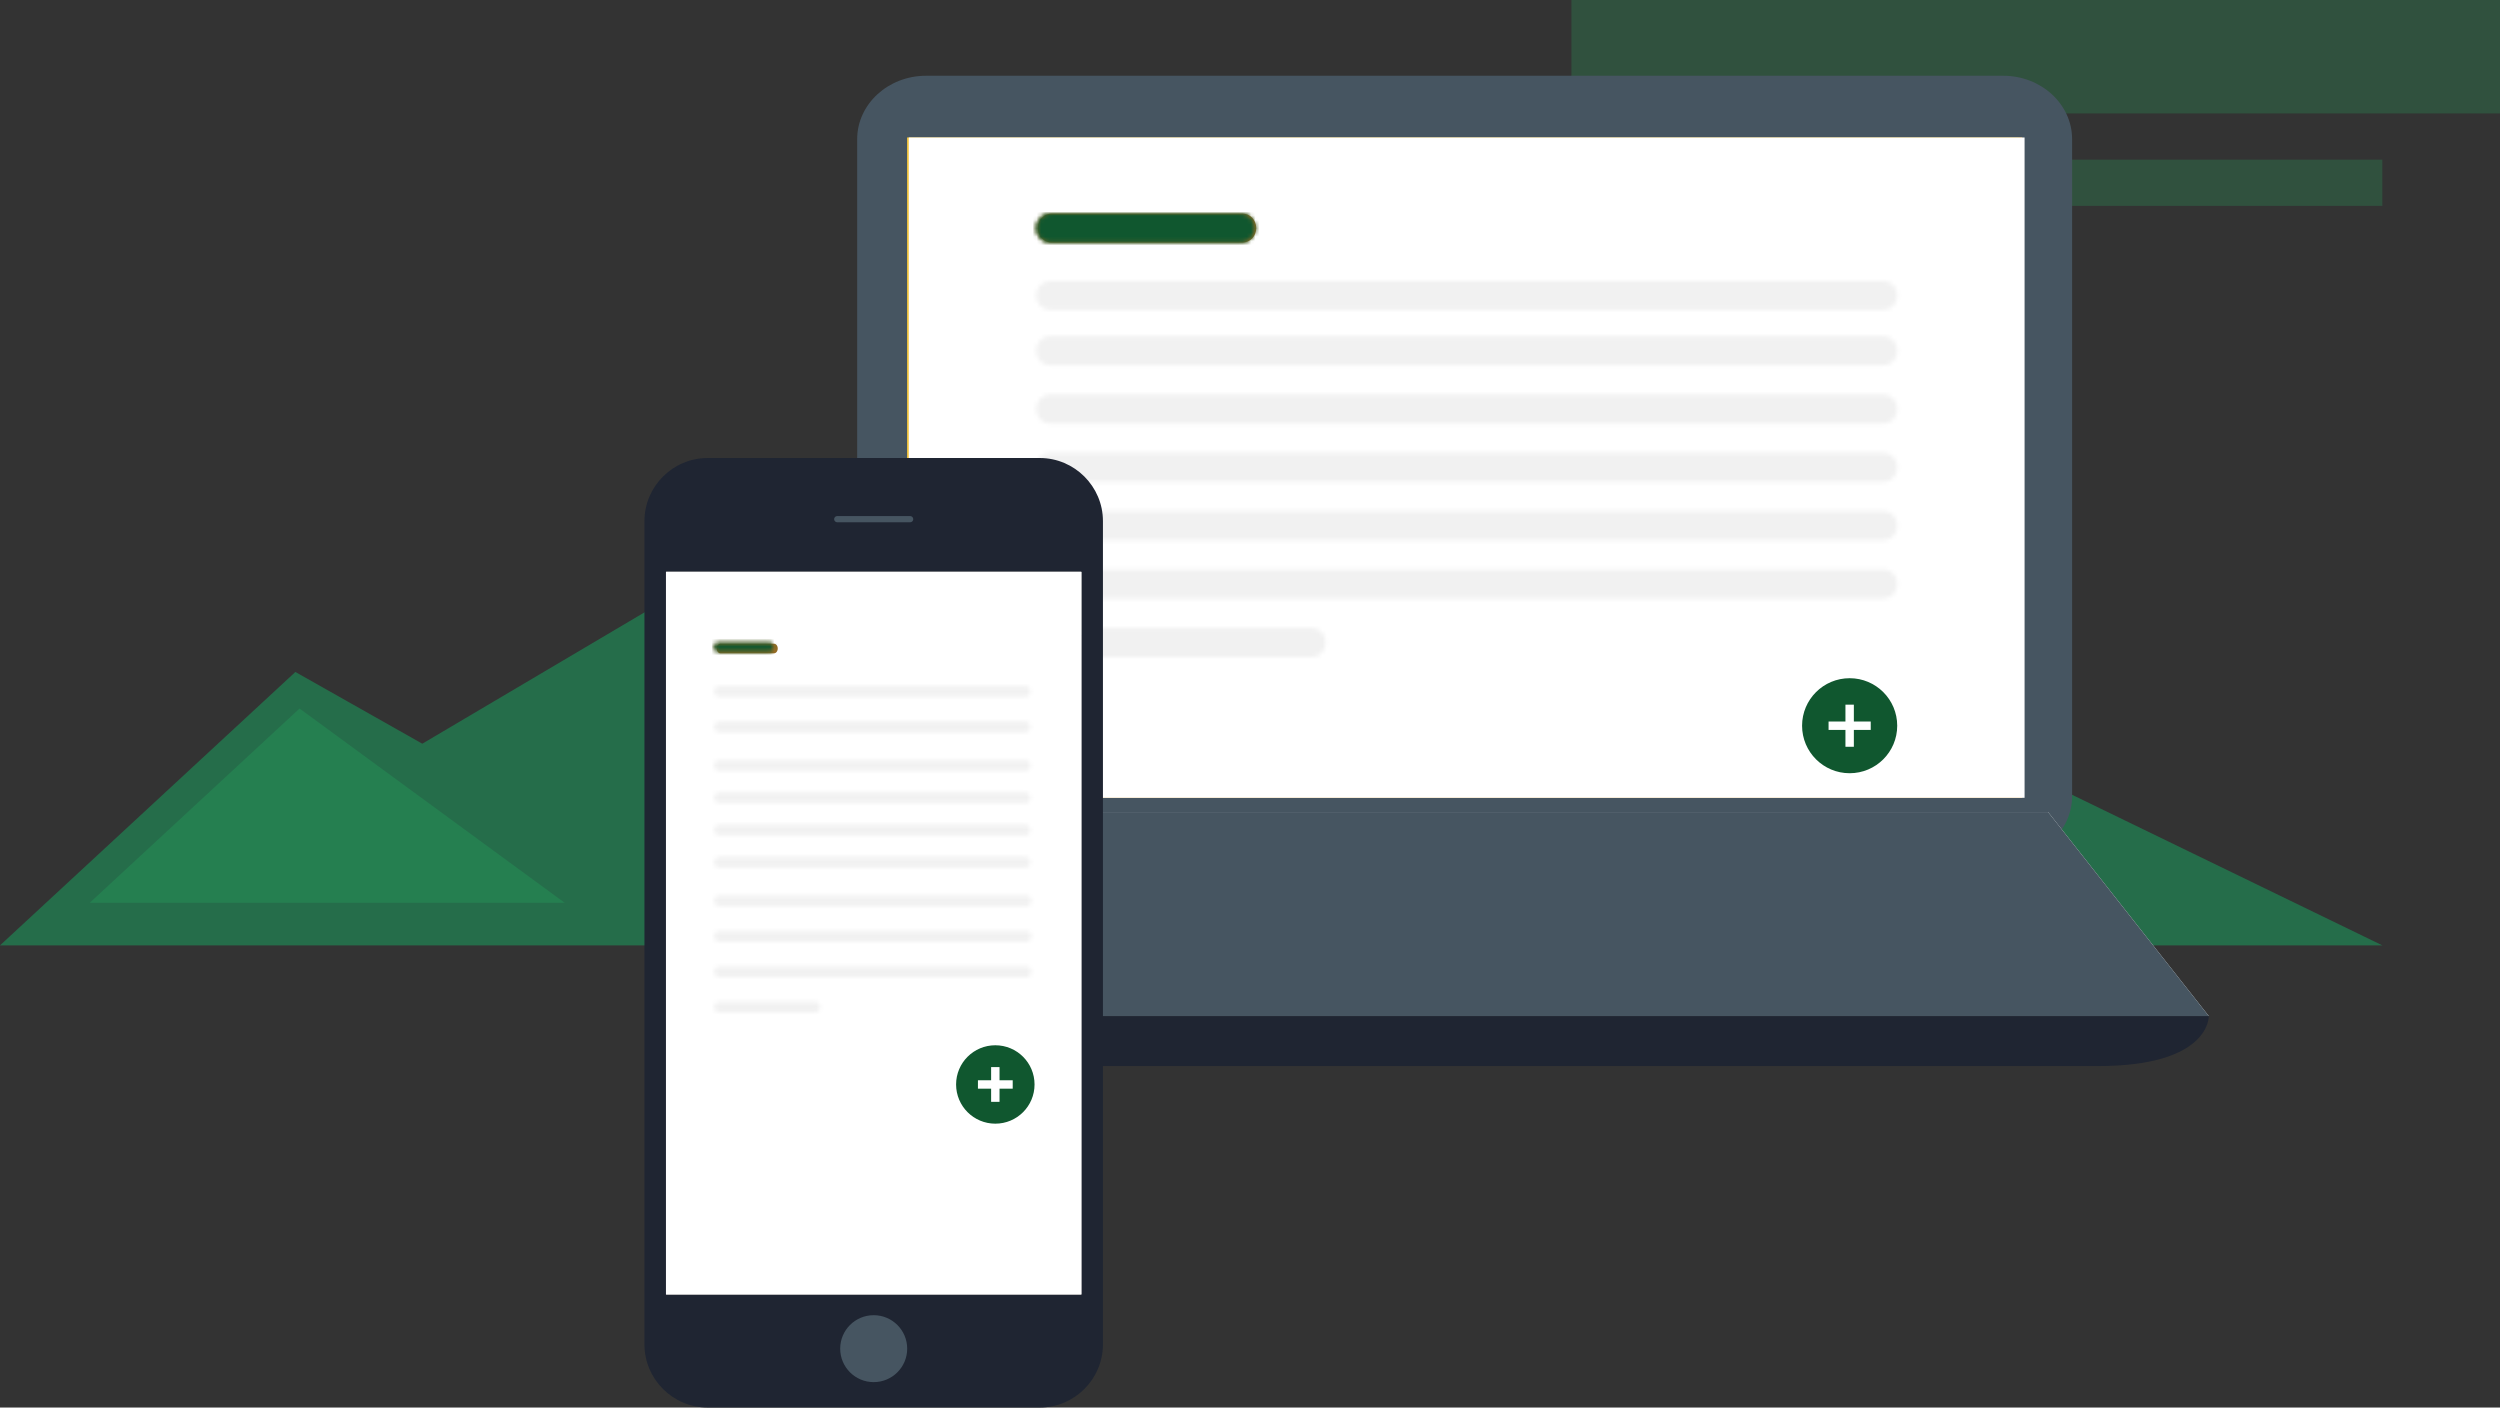 <?xml version="1.0" encoding="UTF-8"?>
<svg width="595px" height="335px" viewBox="0 0 595 335" version="1.1" xmlns="http://www.w3.org/2000/svg" xmlns:xlink="http://www.w3.org/1999/xlink">
    <rect x="0" y="0" width="595" height="335" fill="#333333" stroke="none"/>
    <!-- Generator: Sketch 50.2 (55047) - http://www.bohemiancoding.com/sketch -->
    <title>Specific</title>
    <desc>Created with Sketch.</desc>
    <defs>
        <path d="M3.602,0.069 C1.807,0.069 0.352,1.624 0.352,3.542 C0.352,5.459 1.807,7.014 3.602,7.014 L66.007,7.014 C67.801,7.014 69.257,5.459 69.257,3.542 C69.257,1.624 67.801,0.069 66.007,0.069 L3.602,0.069 Z" id="path-1"></path>
        <path d="M3.605,0.637 C1.809,0.637 0.353,2.191 0.353,4.11 C0.353,6.027 1.809,7.581 3.605,7.581 L202.057,7.581 C203.853,7.581 205.31,6.027 205.31,4.11 C205.31,2.191 203.853,0.637 202.057,0.637 L3.605,0.637 Z" id="path-3"></path>
        <path d="M3.605,0.51 C1.809,0.51 0.353,2.064 0.353,3.981 C0.353,5.899 1.809,7.454 3.605,7.454 L202.057,7.454 C203.853,7.454 205.31,5.899 205.31,3.981 C205.31,2.064 203.853,0.51 202.057,0.51 L3.605,0.51 Z" id="path-5"></path>
        <path d="M3.605,0.382 C1.809,0.382 0.353,1.937 0.353,3.854 C0.353,5.771 1.809,7.325 3.605,7.325 L202.057,7.325 C203.853,7.325 205.31,5.771 205.31,3.854 C205.31,1.937 203.853,0.382 202.057,0.382 L3.605,0.382 Z" id="path-7"></path>
        <path d="M3.605,0.254 C1.809,0.254 0.353,1.81 0.353,3.727 C0.353,5.644 1.809,7.198 3.605,7.198 L202.057,7.198 C203.853,7.198 205.31,5.644 205.31,3.727 C205.31,1.81 203.853,0.254 202.057,0.254 L3.605,0.254 Z" id="path-9"></path>
        <path d="M3.605,0.128 C1.809,0.128 0.353,1.682 0.353,3.599 C0.353,5.517 1.809,7.072 3.605,7.072 L202.057,7.072 C203.853,7.072 205.31,5.517 205.31,3.599 C205.31,1.682 203.853,0.128 202.057,0.128 L3.605,0.128 Z" id="path-11"></path>
        <path d="M3.605,0 C1.809,0 0.353,1.539 0.353,3.437 C0.353,5.335 1.809,6.875 3.605,6.875 L202.057,6.875 C203.853,6.875 205.31,5.335 205.31,3.437 C205.31,1.539 203.853,0 202.057,0 L3.605,0 Z" id="path-13"></path>
        <path d="M3.608,0 C1.81,0 0.353,1.539 0.353,3.437 C0.353,5.336 1.81,6.875 3.608,6.875 L49.185,6.875 C50.983,6.875 52.441,5.336 52.441,3.437 C52.441,1.539 50.983,0 49.185,0 L3.608,0 Z" id="path-15"></path>
        <path d="M1.344,0.412 C0.685,0.412 0.149,0.969 0.149,1.657 C0.149,2.344 0.685,2.902 1.344,2.902 L74.448,2.902 C75.108,2.902 75.643,2.344 75.643,1.657 C75.643,0.969 75.108,0.412 74.448,0.412 L1.344,0.412 Z" id="path-17"></path>
        <path d="M1.339,0.467 C0.682,0.467 0.149,1.025 0.149,1.713 C0.149,2.399 0.682,2.957 1.339,2.957 L24.181,2.957 C24.838,2.957 25.37,2.399 25.37,1.713 C25.37,1.025 24.838,0.467 24.181,0.467 L1.339,0.467 Z" id="path-19"></path>
        <path d="M1.344,0.441 C0.685,0.441 0.149,0.998 0.149,1.686 C0.149,2.373 0.685,2.929 1.344,2.929 L74.448,2.929 C75.108,2.929 75.643,2.373 75.643,1.686 C75.643,0.998 75.108,0.441 74.448,0.441 L1.344,0.441 Z" id="path-21"></path>
        <path d="M1.344,0.385 C0.685,0.385 0.149,0.943 0.149,1.629 C0.149,2.318 0.685,2.874 1.344,2.874 L74.448,2.874 C75.108,2.874 75.643,2.318 75.643,1.629 C75.643,0.943 75.108,0.385 74.448,0.385 L1.344,0.385 Z" id="path-23"></path>
        <path d="M1.344,0.357 C0.685,0.357 0.149,0.914 0.149,1.602 C0.149,2.289 0.685,2.847 1.344,2.847 L74.21,2.847 C74.869,2.847 75.404,2.289 75.404,1.602 C75.404,0.914 74.869,0.357 74.21,0.357 L1.344,0.357 Z" id="path-25"></path>
        <path d="M1.344,0.329 C0.685,0.329 0.149,0.887 0.149,1.574 C0.149,2.262 0.685,2.819 1.344,2.819 L74.21,2.819 C74.869,2.819 75.404,2.262 75.404,1.574 C75.404,0.887 74.869,0.329 74.21,0.329 L1.344,0.329 Z" id="path-27"></path>
        <path d="M1.344,0.268 C0.685,0.268 0.149,0.825 0.149,1.512 C0.149,2.2 0.685,2.758 1.344,2.758 L74.21,2.758 C74.869,2.758 75.404,2.2 75.404,1.512 C75.404,0.825 74.869,0.268 74.21,0.268 L1.344,0.268 Z" id="path-29"></path>
        <path d="M1.344,0.239 C0.685,0.239 0.149,0.797 0.149,1.484 C0.149,2.172 0.685,2.729 1.344,2.729 L74.21,2.729 C74.869,2.729 75.404,2.172 75.404,1.484 C75.404,0.797 74.869,0.239 74.21,0.239 L1.344,0.239 Z" id="path-31"></path>
        <path d="M1.344,0.212 C0.685,0.212 0.149,0.769 0.149,1.457 C0.149,2.144 0.685,2.703 1.344,2.703 L74.21,2.703 C74.869,2.703 75.404,2.144 75.404,1.457 C75.404,0.769 74.869,0.212 74.21,0.212 L1.344,0.212 Z" id="path-33"></path>
        <path d="M1.344,0.184 C0.685,0.184 0.149,0.742 0.149,1.429 C0.149,2.116 0.685,2.673 1.344,2.673 L74.21,2.673 C74.869,2.673 75.404,2.116 75.404,1.429 C75.404,0.742 74.869,0.184 74.21,0.184 L1.344,0.184 Z" id="path-35"></path>
        <path d="M1.026,0.579 C0.54,0.579 0.145,1.024 0.145,1.574 C0.145,2.124 0.54,2.57 1.026,2.57 L13.365,2.57 C13.851,2.57 14.247,2.124 14.247,1.574 C14.247,1.024 13.851,0.579 13.365,0.579 L1.026,0.579 Z" id="path-37"></path>
    </defs>
    <g id="Page-1" stroke="none" stroke-width="1" fill="none" fill-rule="evenodd">
        <g id="Desktop-HD" transform="translate(-749, -2682)">
            <g id="Specific" transform="translate(749, 2682)">
                <g id="Group-21">
                    <g id="Group-11" transform="translate(359, 0)" fill="#26CC6D" fill-opacity="0.2">
                        <rect id="Rectangle-19-Copy" x="15" y="0" width="221" height="27"></rect>
                        <rect id="Rectangle-19" x="0" y="38" width="208" height="11"></rect>
                    </g>
                    <g id="Group-20" transform="translate(0, 129)">
                        <polygon id="Path-11" fill-opacity="0.75" fill="#218052" points="70.299 96 567 96 400.654 15.263 342.903 37.972 181.712 0 100.506 48 70.299 30.928 0 96"></polygon>
                        <polygon id="Triangle-5-Copy" fill-opacity="0.2" fill="#26CC6D" transform="translate(77.876, 62.752) scale(-1, 1) translate(-77.876, -62.752) " points="84.463 39.63 134.403 85.874 21.35 85.874"></polygon>
                    </g>
                </g>
                <g id="Group-13" transform="translate(171.344, 18)">
                    <polygon id="Fill-5" fill="#F7C73C" points="42.244 175.706 313.713 175.706 313.713 11.934 42.244 11.934"></polygon>
                    <polygon id="Fill-7" fill="#FAAF3A" points="313.713 11.934 313.713 175.706 42.244 175.706"></polygon>
                    <path d="M44.543,171.877 L309.94,171.877 L309.94,14.72 L44.543,14.72 L44.543,171.877 Z M305.415,0.029 L49.072,0.029 C40.006,0.029 32.664,6.808 32.664,15.137 L32.664,171.463 C32.664,179.815 40.006,186.595 49.072,186.595 L305.415,186.595 C314.488,186.595 321.819,179.815 321.819,171.463 L321.819,15.137 C321.819,6.808 314.488,0.029 305.415,0.029 Z" id="Fill-8" fill="#465561"></path>
                    <polygon id="Fill-9" fill="#F1F1F1" points="316.104 175.272 205.014 175.272 149.472 175.272 38.379 175.272 0.139 223.83 149.472 223.83 205.014 223.83 354.347 223.83"></polygon>
                    <path d="M354.348,223.83 L205.014,223.83 L149.472,223.83 L0.139,223.83 C0.139,223.83 -0.291,235.726 26.508,235.726 L148.616,235.726 L205.875,235.726 L327.986,235.726 C354.781,235.726 354.348,223.83 354.348,223.83" id="Fill-10" fill="#1F2532"></path>
                    <polygon id="Fill-11" fill="#465561" points="316.104 175.272 205.874 175.272 205.014 175.272 149.472 175.272 148.615 175.272 38.379 175.272 0.139 223.83 149.472 223.83 205.014 223.83 354.347 223.83"></polygon>
                    <polygon id="Fill-12" fill="#FFFFFF" points="44.941 171.877 310.505 171.877 310.505 14.72 44.941 14.72"></polygon>
                </g>
                <g id="Group-16" transform="translate(246.25, 149.383)">
                    <mask id="mask-2" fill="white">
                        <use xlink:href="#path-1"></use>
                    </mask>
                    <g id="Clip-15"></g>
                    <polygon id="Fill-14" fill="#F1F1F1" mask="url(#mask-2)" points="-2.899 10.486 72.507 10.486 72.507 -3.402 -2.899 -3.402"></polygon>
                </g>
                <g id="Group-19" transform="translate(246.25, 134.87)">
                    <mask id="mask-4" fill="white">
                        <use xlink:href="#path-3"></use>
                    </mask>
                    <g id="Clip-18"></g>
                    <polygon id="Fill-17" fill="#F1F1F1" mask="url(#mask-4)" points="-2.901 11.053 208.563 11.053 208.563 -2.835 -2.901 -2.835"></polygon>
                </g>
                <g id="Group-22" transform="translate(246.25, 121.12)">
                    <mask id="mask-6" fill="white">
                        <use xlink:href="#path-5"></use>
                    </mask>
                    <g id="Clip-21"></g>
                    <polygon id="Fill-20" fill="#F1F1F1" mask="url(#mask-6)" points="-2.901 10.925 208.563 10.925 208.563 -2.963 -2.901 -2.963"></polygon>
                </g>
                <g id="Group-25" transform="translate(246.25, 107.371)">
                    <mask id="mask-8" fill="white">
                        <use xlink:href="#path-7"></use>
                    </mask>
                    <g id="Clip-24"></g>
                    <polygon id="Fill-23" fill="#F1F1F1" mask="url(#mask-8)" points="-2.901 10.798 208.563 10.798 208.563 -3.09 -2.901 -3.09"></polygon>
                </g>
                <g id="Group-28" transform="translate(246.25, 93.622)">
                    <mask id="mask-10" fill="white">
                        <use xlink:href="#path-9"></use>
                    </mask>
                    <g id="Clip-27"></g>
                    <polygon id="Fill-26" fill="#F1F1F1" mask="url(#mask-10)" points="-2.901 10.67 208.563 10.67 208.563 -3.218 -2.901 -3.218"></polygon>
                </g>
                <g id="Group-31" transform="translate(246.25, 79.872)">
                    <mask id="mask-12" fill="white">
                        <use xlink:href="#path-11"></use>
                    </mask>
                    <g id="Clip-30"></g>
                    <polygon id="Fill-29" fill="#F1F1F1" mask="url(#mask-12)" points="-2.901 10.544 208.563 10.544 208.563 -3.344 -2.901 -3.344"></polygon>
                </g>
                <g id="Group-34" transform="translate(246.25, 66.887)">
                    <mask id="mask-14" fill="white">
                        <use xlink:href="#path-13"></use>
                    </mask>
                    <g id="Clip-33"></g>
                    <polygon id="Fill-32" fill="#F1F1F1" mask="url(#mask-14)" points="-2.901 10.312 208.563 10.312 208.563 -3.437 -2.901 -3.437"></polygon>
                </g>
                <path d="M250.263,50.846 L295.741,50.846 C297.535,50.846 298.99,52.384 298.99,54.283 C298.99,56.182 297.535,57.72 295.741,57.72 L250.263,57.72 C248.468,57.72 247.014,56.182 247.014,54.283 C247.014,52.384 248.468,50.846 250.263,50.846" id="Fill-35" fill="#966C24"></path>
                <g id="Group-40" transform="translate(246.25, 50.846)">
                    <mask id="mask-16" fill="white">
                        <use xlink:href="#path-15"></use>
                    </mask>
                    <g id="Clip-38"></g>
                    <polygon id="Fill-37" fill="#966C24" mask="url(#mask-16)" points="-19.181 503.228 224.985 503.228 224.985 -54.998 -19.181 -54.998"></polygon>
                    <polygon id="Fill-39" fill="#10572F" mask="url(#mask-16)" points="-2.903 10.312 55.696 10.312 55.696 -3.437 -2.903 -3.437"></polygon>
                </g>
                <g id="Group-63" transform="translate(153, 108.899)">
                    <path d="M263.245,63.822 L273.28,63.822" id="Stroke-43" stroke="#FFFFFF" stroke-width="2"></path>
                    <path d="M298.537,63.822 C298.537,57.577 293.469,52.514 287.216,52.514 C280.963,52.514 275.895,57.577 275.895,63.822 C275.895,70.067 280.963,75.129 287.216,75.129 C293.469,75.129 298.537,70.067 298.537,63.822" id="Fill-45" fill="#10572F"></path>
                    <path d="M287.216,58.81 L287.216,68.833" id="Stroke-47" stroke="#FFFFFF" stroke-width="2"></path>
                    <path d="M282.199,63.822 L292.234,63.822" id="Stroke-49" stroke="#FFFFFF" stroke-width="2"></path>
                    <path d="M94.466,226.092 L15.412,226.092 C7.143,226.092 0.378,219.334 0.378,211.076 L0.378,15.124 C0.378,6.864 7.143,0.107 15.412,0.107 L94.466,0.107 C102.735,0.107 109.5,6.864 109.5,15.124 L109.5,211.076 C109.5,219.334 102.735,226.092 94.466,226.092" id="Fill-51" fill="#1F2532"></path>
                    <polygon id="Fill-53" fill="#F0EDE6" points="104.345 27.158 5.533 27.158 5.533 140.318 104.345 42.304"></polygon>
                    <polygon id="Fill-55" fill="#EAE4DA" points="5.533 140.318 5.533 199.19 104.345 199.19 104.345 42.304"></polygon>
                    <path d="M62.912,212.081 C62.912,207.683 59.343,204.117 54.939,204.117 C50.536,204.117 46.966,207.683 46.966,212.081 C46.966,216.48 50.536,220.046 54.939,220.046 C59.343,220.046 62.912,216.48 62.912,212.081" id="Fill-57" fill="#465561"></path>
                    <path d="M63.614,15.403 L46.264,15.403 C45.856,15.403 45.523,15.069 45.523,14.663 C45.523,14.256 45.856,13.924 46.264,13.924 L63.614,13.924 C64.021,13.924 64.355,14.256 64.355,14.663 C64.355,15.069 64.021,15.403 63.614,15.403" id="Fill-59" fill="#465561"></path>
                    <polygon id="Fill-61" fill="#FFFFFF" points="5.497 199.19 104.39 199.19 104.39 27.219 5.497 27.219"></polygon>
                </g>
                <g id="Group-66" transform="translate(169.816, 221.186)">
                    <mask id="mask-18" fill="white">
                        <use xlink:href="#path-17"></use>
                    </mask>
                    <g id="Clip-65"></g>
                    <polygon id="Fill-64" fill="#F1F1F1" mask="url(#mask-18)" points="-1.044 4.147 76.838 4.147 76.838 -0.833 -1.044 -0.833"></polygon>
                </g>
                <g id="Group-69" transform="translate(169.816, 237.99)">
                    <mask id="mask-20" fill="white">
                        <use xlink:href="#path-19"></use>
                    </mask>
                    <g id="Clip-68"></g>
                    <polygon id="Fill-67" fill="#F1F1F1" mask="url(#mask-20)" points="-1.04 4.202 26.56 4.202 26.56 -0.778 -1.04 -0.778"></polygon>
                </g>
                <g id="Group-72" transform="translate(169.816, 229.588)">
                    <mask id="mask-22" fill="white">
                        <use xlink:href="#path-21"></use>
                    </mask>
                    <g id="Clip-71"></g>
                    <polygon id="Fill-70" fill="#F1F1F1" mask="url(#mask-22)" points="-1.044 4.174 76.838 4.174 76.838 -0.805 -1.044 -0.805"></polygon>
                </g>
                <g id="Group-75" transform="translate(169.816, 212.783)">
                    <mask id="mask-24" fill="white">
                        <use xlink:href="#path-23"></use>
                    </mask>
                    <g id="Clip-74"></g>
                    <polygon id="Fill-73" fill="#F1F1F1" mask="url(#mask-24)" points="-1.044 4.119 76.838 4.119 76.838 -0.86 -1.044 -0.86"></polygon>
                </g>
                <g id="Group-78" transform="translate(169.816, 203.617)">
                    <mask id="mask-26" fill="white">
                        <use xlink:href="#path-25"></use>
                    </mask>
                    <g id="Clip-77"></g>
                    <polygon id="Fill-76" fill="#F1F1F1" mask="url(#mask-26)" points="-1.044 4.091 76.599 4.091 76.599 -0.888 -1.044 -0.888"></polygon>
                </g>
                <g id="Group-81" transform="translate(169.816, 195.978)">
                    <mask id="mask-28" fill="white">
                        <use xlink:href="#path-27"></use>
                    </mask>
                    <g id="Clip-80"></g>
                    <polygon id="Fill-79" fill="#F1F1F1" mask="url(#mask-28)" points="-1.044 4.063 76.599 4.063 76.599 -0.916 -1.044 -0.916"></polygon>
                </g>
                <g id="Group-84" transform="translate(169.816, 188.34)">
                    <mask id="mask-30" fill="white">
                        <use xlink:href="#path-29"></use>
                    </mask>
                    <g id="Clip-83"></g>
                    <polygon id="Fill-82" fill="#F1F1F1" mask="url(#mask-30)" points="-1.044 4.001 76.599 4.001 76.599 -0.978 -1.044 -0.978"></polygon>
                </g>
                <g id="Group-87" transform="translate(169.816, 180.701)">
                    <mask id="mask-32" fill="white">
                        <use xlink:href="#path-31"></use>
                    </mask>
                    <g id="Clip-86"></g>
                    <polygon id="Fill-85" fill="#F1F1F1" mask="url(#mask-32)" points="-1.044 3.974 76.599 3.974 76.599 -1.005 -1.044 -1.005"></polygon>
                </g>
                <g id="Group-90" transform="translate(169.816, 171.535)">
                    <mask id="mask-34" fill="white">
                        <use xlink:href="#path-33"></use>
                    </mask>
                    <g id="Clip-89"></g>
                    <polygon id="Fill-88" fill="#F1F1F1" mask="url(#mask-34)" points="-1.044 3.946 76.599 3.946 76.599 -1.033 -1.044 -1.033"></polygon>
                </g>
                <g id="Group-93" transform="translate(169.816, 163.133)">
                    <mask id="mask-36" fill="white">
                        <use xlink:href="#path-35"></use>
                    </mask>
                    <g id="Clip-92"></g>
                    <polygon id="Fill-91" fill="#F1F1F1" mask="url(#mask-36)" points="-1.044 3.919 76.599 3.919 76.599 -1.061 -1.044 -1.061"></polygon>
                </g>
                <path d="M171.488,153.202 L184.195,153.202 C184.696,153.202 185.102,153.715 185.102,154.348 C185.102,154.981 184.696,155.494 184.195,155.494 L171.488,155.494 C170.986,155.494 170.58,154.981 170.58,154.348 C170.58,153.715 170.986,153.202 171.488,153.202" id="Fill-94" fill="#966C24"></path>
                <g id="Group-99" transform="translate(169.816, 152.439)">
                    <mask id="mask-38" fill="white">
                        <use xlink:href="#path-37"></use>
                    </mask>
                    <g id="Clip-97"></g>
                    <polygon id="Fill-96" fill="#966C24" mask="url(#mask-38)" points="-5.143 146.361 60.957 146.361 60.957 -15.355 -5.143 -15.355"></polygon>
                    <polygon id="Fill-98" fill="#10572F" mask="url(#mask-38)" points="-0.736 3.566 15.127 3.566 15.127 -0.418 -0.736 -0.418"></polygon>
                </g>
                <g id="Group-106" transform="translate(227.141, 248.684)">
                    <path d="M19.081,9.42 C19.081,4.267 14.902,0.089 9.746,0.089 C4.59,0.089 0.409,4.267 0.409,9.42 C0.409,14.572 4.59,18.75 9.746,18.75 C14.902,18.75 19.081,14.572 19.081,9.42" id="Fill-100" fill="#10572F"></path>
                    <path d="M9.746,5.285 L9.746,13.555" id="Stroke-102" stroke="#FFFFFF" stroke-width="2"></path>
                    <path d="M5.608,9.42 L13.883,9.42" id="Stroke-104" stroke="#FFFFFF" stroke-width="2"></path>
                </g>
            </g>
        </g>
    </g>
</svg>